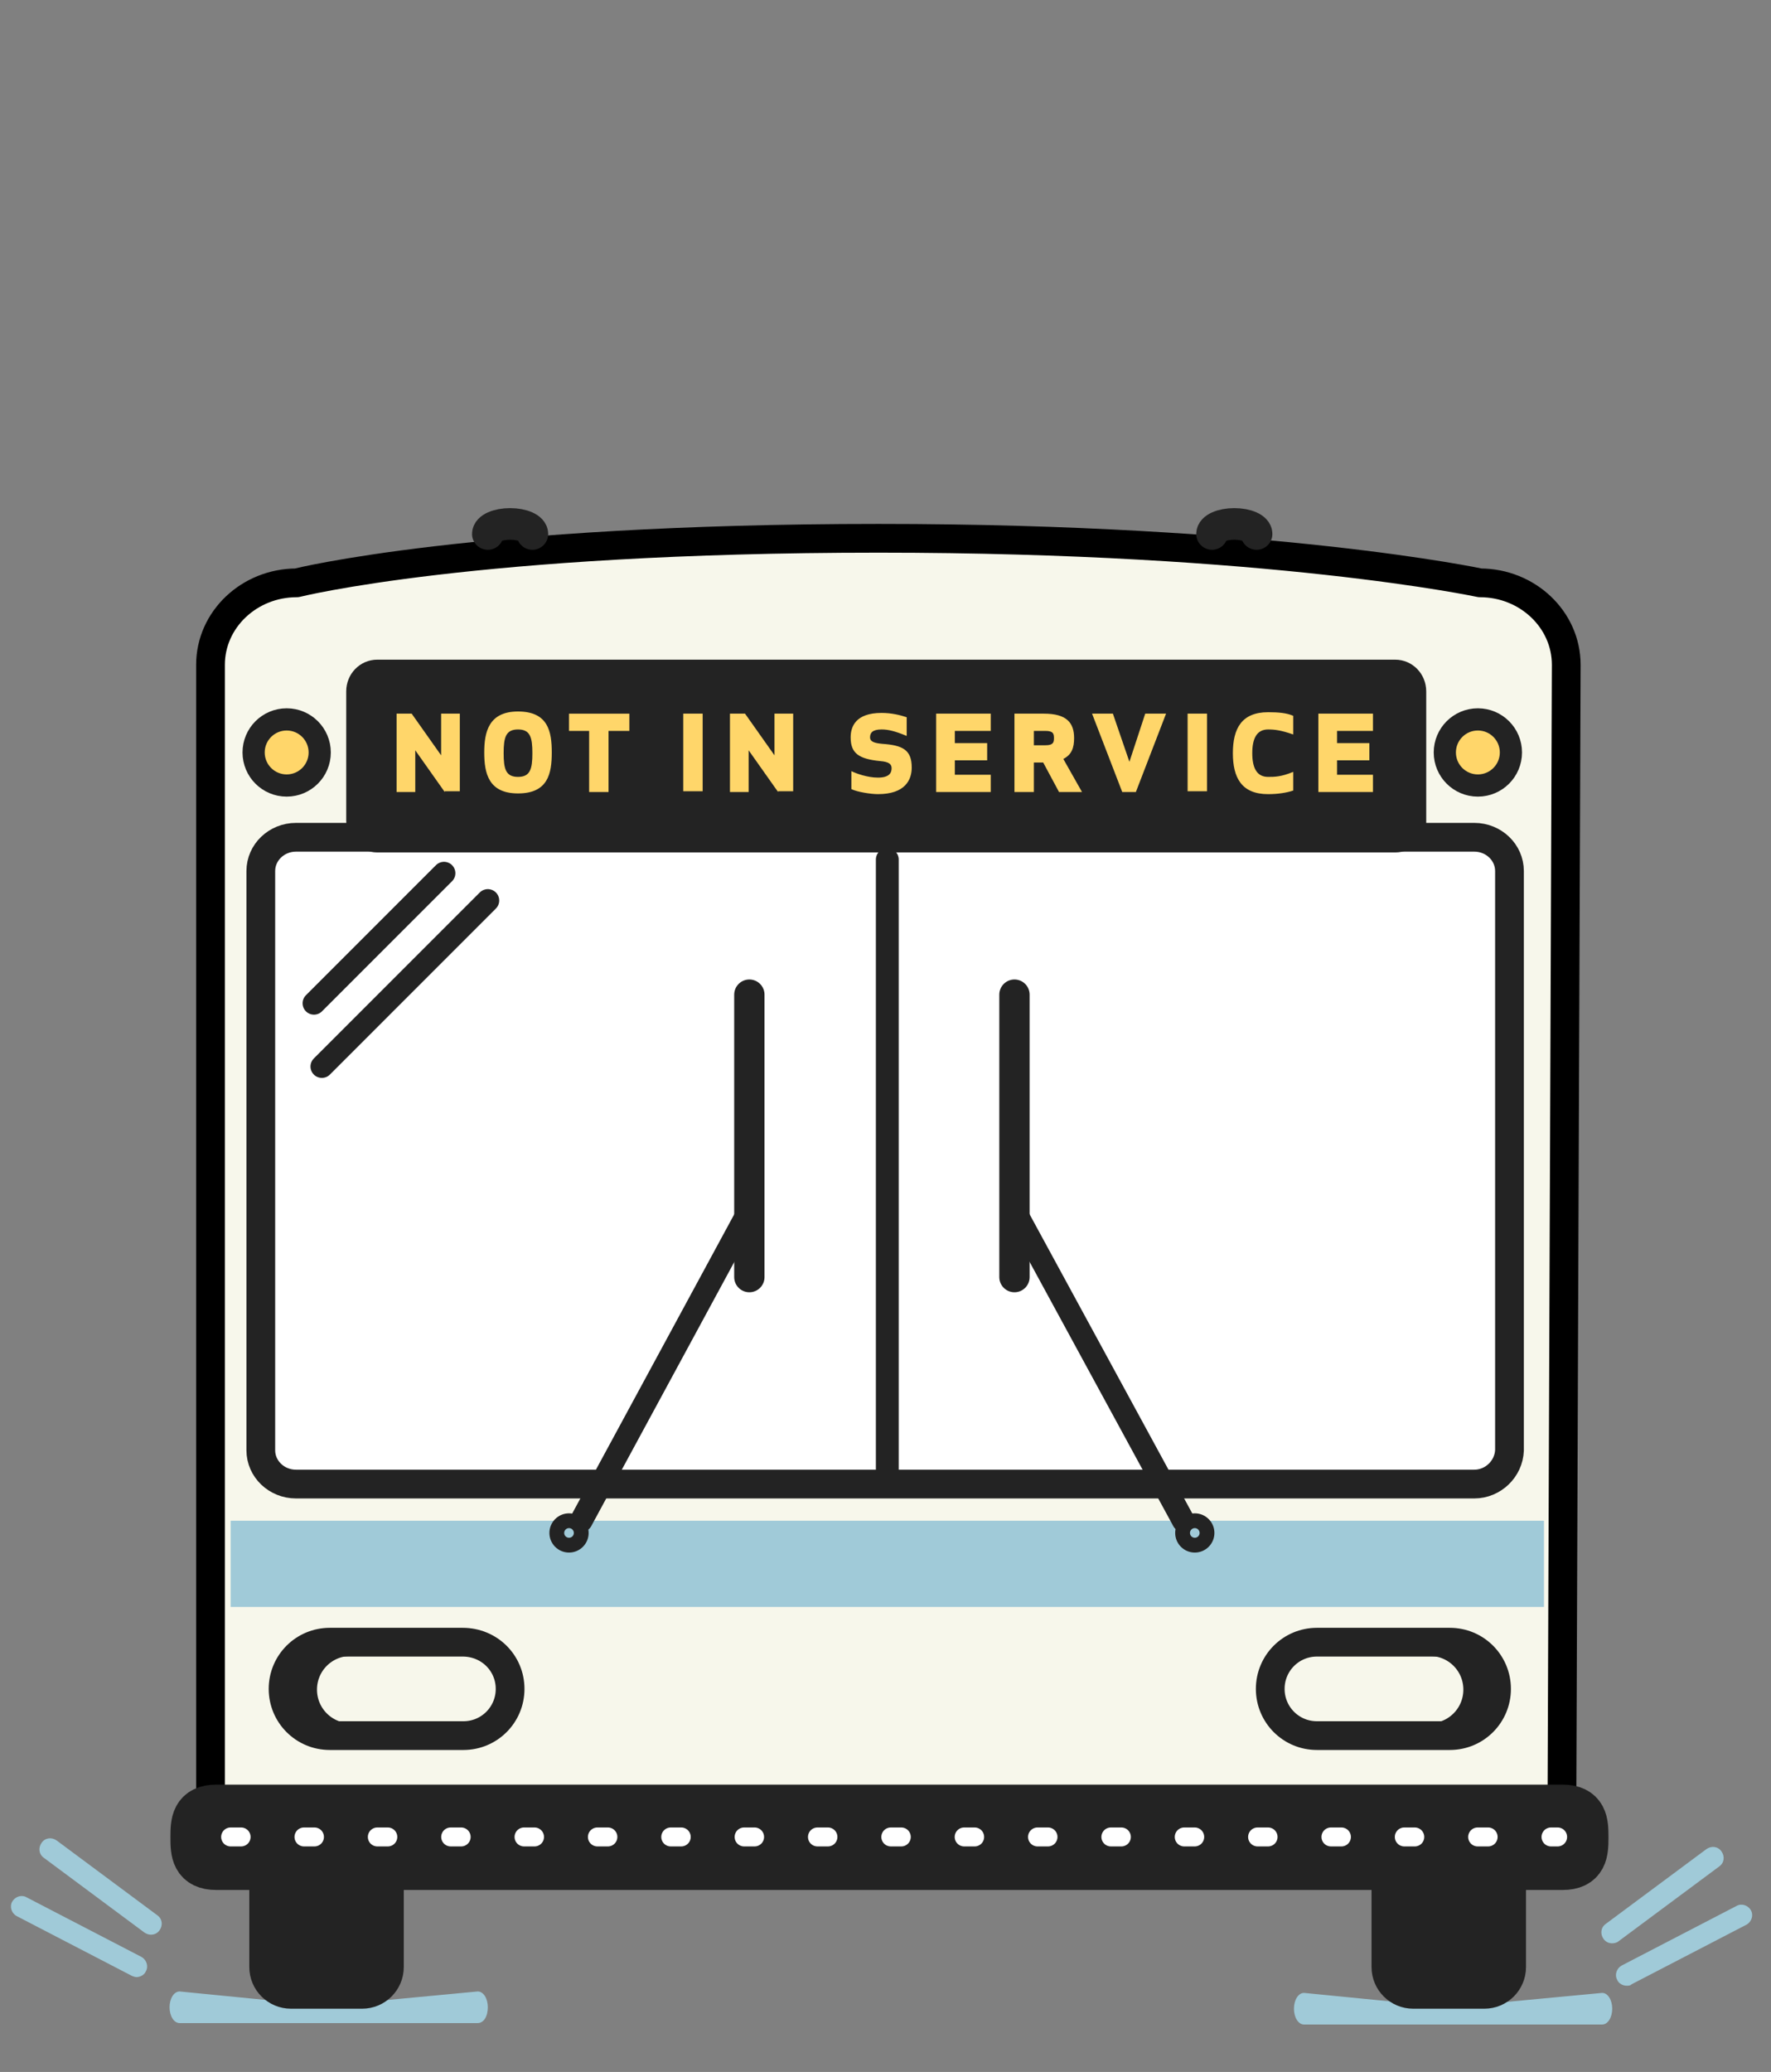 <svg xmlns="http://www.w3.org/2000/svg" viewBox="0 0 246.5 288.3" enable-background="new 0 0 246.5 288.3"><rect x="0" y="0" width="246.5" height="288.3" fill="#808080" stroke="none"/><path fill="#F7F7EB" stroke="#000" stroke-width="4" stroke-linecap="round" stroke-linejoin="round" stroke-miterlimit="10" d="M29.3 249.4V92.5c0-6.3 5.4-11.4 12-11.4 0 0 24.6-6.2 81-6.2 54.8 0 83.7 6.2 83.7 6.2 6.6 0 12 5.1 12 11.4l-.6 158.2"/><path fill="#fff" stroke="#232323" stroke-width="4" stroke-linecap="round" stroke-linejoin="round" stroke-miterlimit="10" d="M205.2 206.5h-164c-2.7 0-4.9-2.1-4.9-4.7v-80.6c0-2.6 2.2-4.7 4.9-4.7h164c2.7 0 4.9 2.1 4.9 4.7v80.6c-.1 2.6-2.3 4.7-4.9 4.7z"/><path fill="#A0CAD8" d="M223 281.7h-41.5c-.8 0-1.4-1-1.4-2.2s.6-2.2 1.4-2.2l20.3 2 21.2-2c.8 0 1.4 1 1.4 2.2s-.6 2.2-1.4 2.2z"/><path fill="#232323" stroke="#232323" stroke-width="4.221" stroke-linecap="round" stroke-linejoin="round" stroke-miterlimit="10" d="M194.2 116.5H52.5c-1.2 0-2.2-1-2.2-2.3v-18c0-1.3 1-2.3 2.2-2.3h141.7c1.2 0 2.2 1 2.2 2.3v18.1c.1 1.2-.9 2.2-2.2 2.2z"/><path stroke="#232323" stroke-width="3.18" stroke-linecap="round" stroke-linejoin="round" stroke-miterlimit="10" d="M123.5 119.6v85.5" fill="none"/><path fill="#A0CAD8" d="M32.1 211.6h182.8v12H32.1z"/><path stroke="#232323" stroke-width="7.357" stroke-miterlimit="10" d="M217.5 259.3H30.1c-2.6 0-2.7-1.6-2.7-3.6v-.1c0-2 .1-3.6 2.7-3.6h187.4c2.6 0 2.7 1.6 2.7 3.6v.1c0 2-.1 3.6-2.7 3.6z" fill="none"/><path stroke="#232323" stroke-width="4" stroke-linecap="round" stroke-linejoin="round" stroke-miterlimit="10" d="M71 235c0 3.6-2.9 6.5-6.5 6.5H45.9c-3.6 0-6.5-2.9-6.5-6.5s2.9-6.5 6.5-6.5h18.5c3.7 0 6.6 2.9 6.6 6.5zm137.3 0c0 3.6-2.9 6.5-6.5 6.5h-18.5c-3.6 0-6.5-2.9-6.5-6.5s2.9-6.5 6.5-6.5h18.5c3.6 0 6.5 2.9 6.5 6.5z" fill="none"/><path d="M61.9 110.2l-4.1-5.8v5.8h-2.6V99.3h2.1l4.1 5.8v-5.8H64v10.8h-2.1zm10.2.2c-4.1 0-4.7-2.8-4.7-5.7 0-2.8.6-5.7 4.7-5.7 4.2 0 4.7 2.8 4.7 5.7 0 2.9-.5 5.7-4.7 5.7zm0-8.9c-1.7 0-2 1.1-2 3.3s.3 3.3 2 3.3 2-1.1 2-3.3-.3-3.3-2-3.3zm12.6.2v8.5H82v-8.5h-2.8v-2.4h8.4v2.4h-2.9zm10.4 8.5V99.3h2.7v10.8h-2.7zm13.2 0l-4.1-5.8v5.8h-2.6V99.3h2.1l4.1 5.8v-5.8h2.6v10.8h-2.1zm18.6-3.4c0 1.7-.9 3.7-4.7 3.7-1 0-2.9-.3-3.7-.7v-2.5c.6.3 2.2.9 3.7.9s1.9-.6 1.9-1.3c0-.6-.4-.9-1.6-1-3-.3-4.1-1.1-4.1-3.3 0-1.5.7-3.4 4.3-3.4 1.4 0 2.6.3 3.5.6v2.6c-1.7-.7-2.6-.9-3.5-.9-1.3 0-1.6.5-1.6 1.1 0 .6.6.8 1.7.9 2.8.2 4.1.8 4.1 3.3zm10.5-1h-4.5v2h5v2.4h-7.6V99.3h7.6v2.4h-5v1.7h4.5v2.4zm6.5 4.4h-2.7V99.3h4.1c3.2 0 4.2 1.3 4.2 3.4 0 1.3-.3 2.3-1.5 2.9l2.6 4.6h-3.2l-2.2-4.1h-1.3v4.1zm0-6.5h1.6c1.1 0 1.2-.4 1.2-1s-.1-1-1.2-1h-1.6v2zm15.5-4.4h2.9l-4.2 10.9h-1.9L152 99.3h2.9l2.3 6.7 2.2-6.7zm5.9 10.9V99.3h2.7v10.8h-2.7zm11.2-11.1c1.4 0 2.6.1 3.5.5v2.6c-1.7-.6-2.6-.7-3.5-.7-1.6 0-2.2 1.3-2.2 3.3 0 2 .6 3.3 2.2 3.3.9 0 1.8 0 3.5-.7v2.6c-.9.3-2.1.5-3.5.5-3.7 0-4.9-2.3-4.9-5.7s1.2-5.7 4.9-5.7zm14.1 6.7h-4.5v2h5v2.4h-7.6V99.3h7.6v2.4h-5v1.7h4.5v2.4z" fill="#FFD66A"/><circle fill="#FFD66A" stroke="#232323" stroke-width="3.089" stroke-linecap="round" stroke-linejoin="round" stroke-miterlimit="10" cx="39.9" cy="104.7" r="4.6"/><circle fill="#FFD66A" stroke="#232323" stroke-width="3.089" stroke-linecap="round" stroke-linejoin="round" stroke-miterlimit="10" cx="205.7" cy="104.7" r="4.6"/><path fill="#232323" stroke="#232323" stroke-width="4" stroke-linecap="round" stroke-linejoin="round" stroke-miterlimit="10" d="M210.4 261.7v12c0 2.1-1.7 3.8-3.8 3.8h-9.9c-2.1 0-3.8-1.7-3.8-3.8v-12"/><circle stroke="#232323" stroke-width="2.06" stroke-linecap="round" stroke-linejoin="round" stroke-miterlimit="10" cx="79.2" cy="213.3" r="1.7" fill="none"/><path fill="#A0CAD8" d="M66.5 281.5H25c-.8 0-1.4-1-1.4-2.2 0-1.2.6-2.2 1.4-2.2l20.3 2 21.2-2c.8 0 1.4 1 1.4 2.2 0 1.3-.6 2.2-1.4 2.2z"/><circle stroke="#232323" stroke-width="2.06" stroke-linecap="round" stroke-linejoin="round" stroke-miterlimit="10" cx="166.3" cy="213.3" r="1.7" fill="none"/><path stroke="#232323" stroke-width="3.166" stroke-linecap="round" stroke-linejoin="round" stroke-miterlimit="10" d="M80.9 211.6l23.4-43.2" fill="none"/><path stroke="#232323" stroke-width="4.221" stroke-linecap="round" stroke-linejoin="round" stroke-miterlimit="10" d="M104.3 138.4v39.3" fill="none"/><path stroke="#232323" stroke-width="3.166" stroke-linecap="round" stroke-linejoin="round" stroke-miterlimit="10" d="M164.7 211.6l-23.5-43.2" fill="none"/><path stroke="#232323" stroke-width="4.221" stroke-linecap="round" stroke-linejoin="round" stroke-miterlimit="10" d="M141.2 138.4v39.3" fill="none"/><path fill="#232323" stroke="#232323" stroke-width="4" stroke-linecap="round" stroke-linejoin="round" stroke-miterlimit="10" d="M54.2 261.7v12c0 2.1-1.7 3.8-3.8 3.8h-9.9c-2.1 0-3.8-1.7-3.8-3.8v-12"/><path stroke="#232323" stroke-width="3.642" stroke-linecap="round" stroke-linejoin="round" stroke-miterlimit="10" d="M48.8 241.6c-3.6 0-6.5-2.9-6.5-6.5s2.9-6.5 6.5-6.5m150.2 13c3.6 0 6.5-2.9 6.5-6.5s-2.9-6.5-6.5-6.5" fill="none"/><path stroke="#232323" stroke-width="4.398" stroke-linecap="round" stroke-linejoin="round" stroke-miterlimit="10" d="M168.7 74.3c0-.8 1.4-1.4 3.1-1.4 1.7 0 3.1.6 3.1 1.4m-107 0c0-.8 1.4-1.4 3.1-1.4s3.1.6 3.1 1.4" fill="none"/><path stroke="#232323" stroke-width="3.166" stroke-linecap="round" stroke-linejoin="round" stroke-miterlimit="10" d="M67.9 125.3l-23.1 23.1m17-26.9l-18.1 18.1" fill="none"/><path stroke="#fff" stroke-width="2.638" stroke-linecap="round" stroke-linejoin="round" stroke-miterlimit="10" stroke-dasharray="1.458,8.752" d="M32.1 255.6h184.7" fill="none"/><path fill="#A0CAD8" d="M19 275.1c-.2 0-.5-.1-.7-.2l-16-8.3c-.7-.4-1-1.3-.6-2s1.3-1 2-.6l16 8.3c.7.4 1 1.3.6 2-.2.5-.8.8-1.3.8zm2-5.9c-.3 0-.6-.1-.9-.3l-14-10.4c-.7-.5-.8-1.4-.3-2.1.5-.7 1.4-.8 2.1-.3l14 10.4c.7.5.8 1.4.3 2.1-.3.4-.7.6-1.2.6zm205.4 7.1c-.5 0-1.1-.3-1.3-.8-.4-.7-.1-1.6.6-2l16-8.3c.7-.4 1.6-.1 2 .6.4.7.1 1.6-.6 2l-16 8.3c-.2.2-.4.2-.7.2zm-2-5.9c-.5 0-.9-.2-1.2-.6-.5-.7-.4-1.6.3-2.1l14-10.4c.7-.5 1.6-.4 2.1.3s.4 1.6-.3 2.1l-14 10.4c-.2.2-.6.3-.9.3z"/></svg>